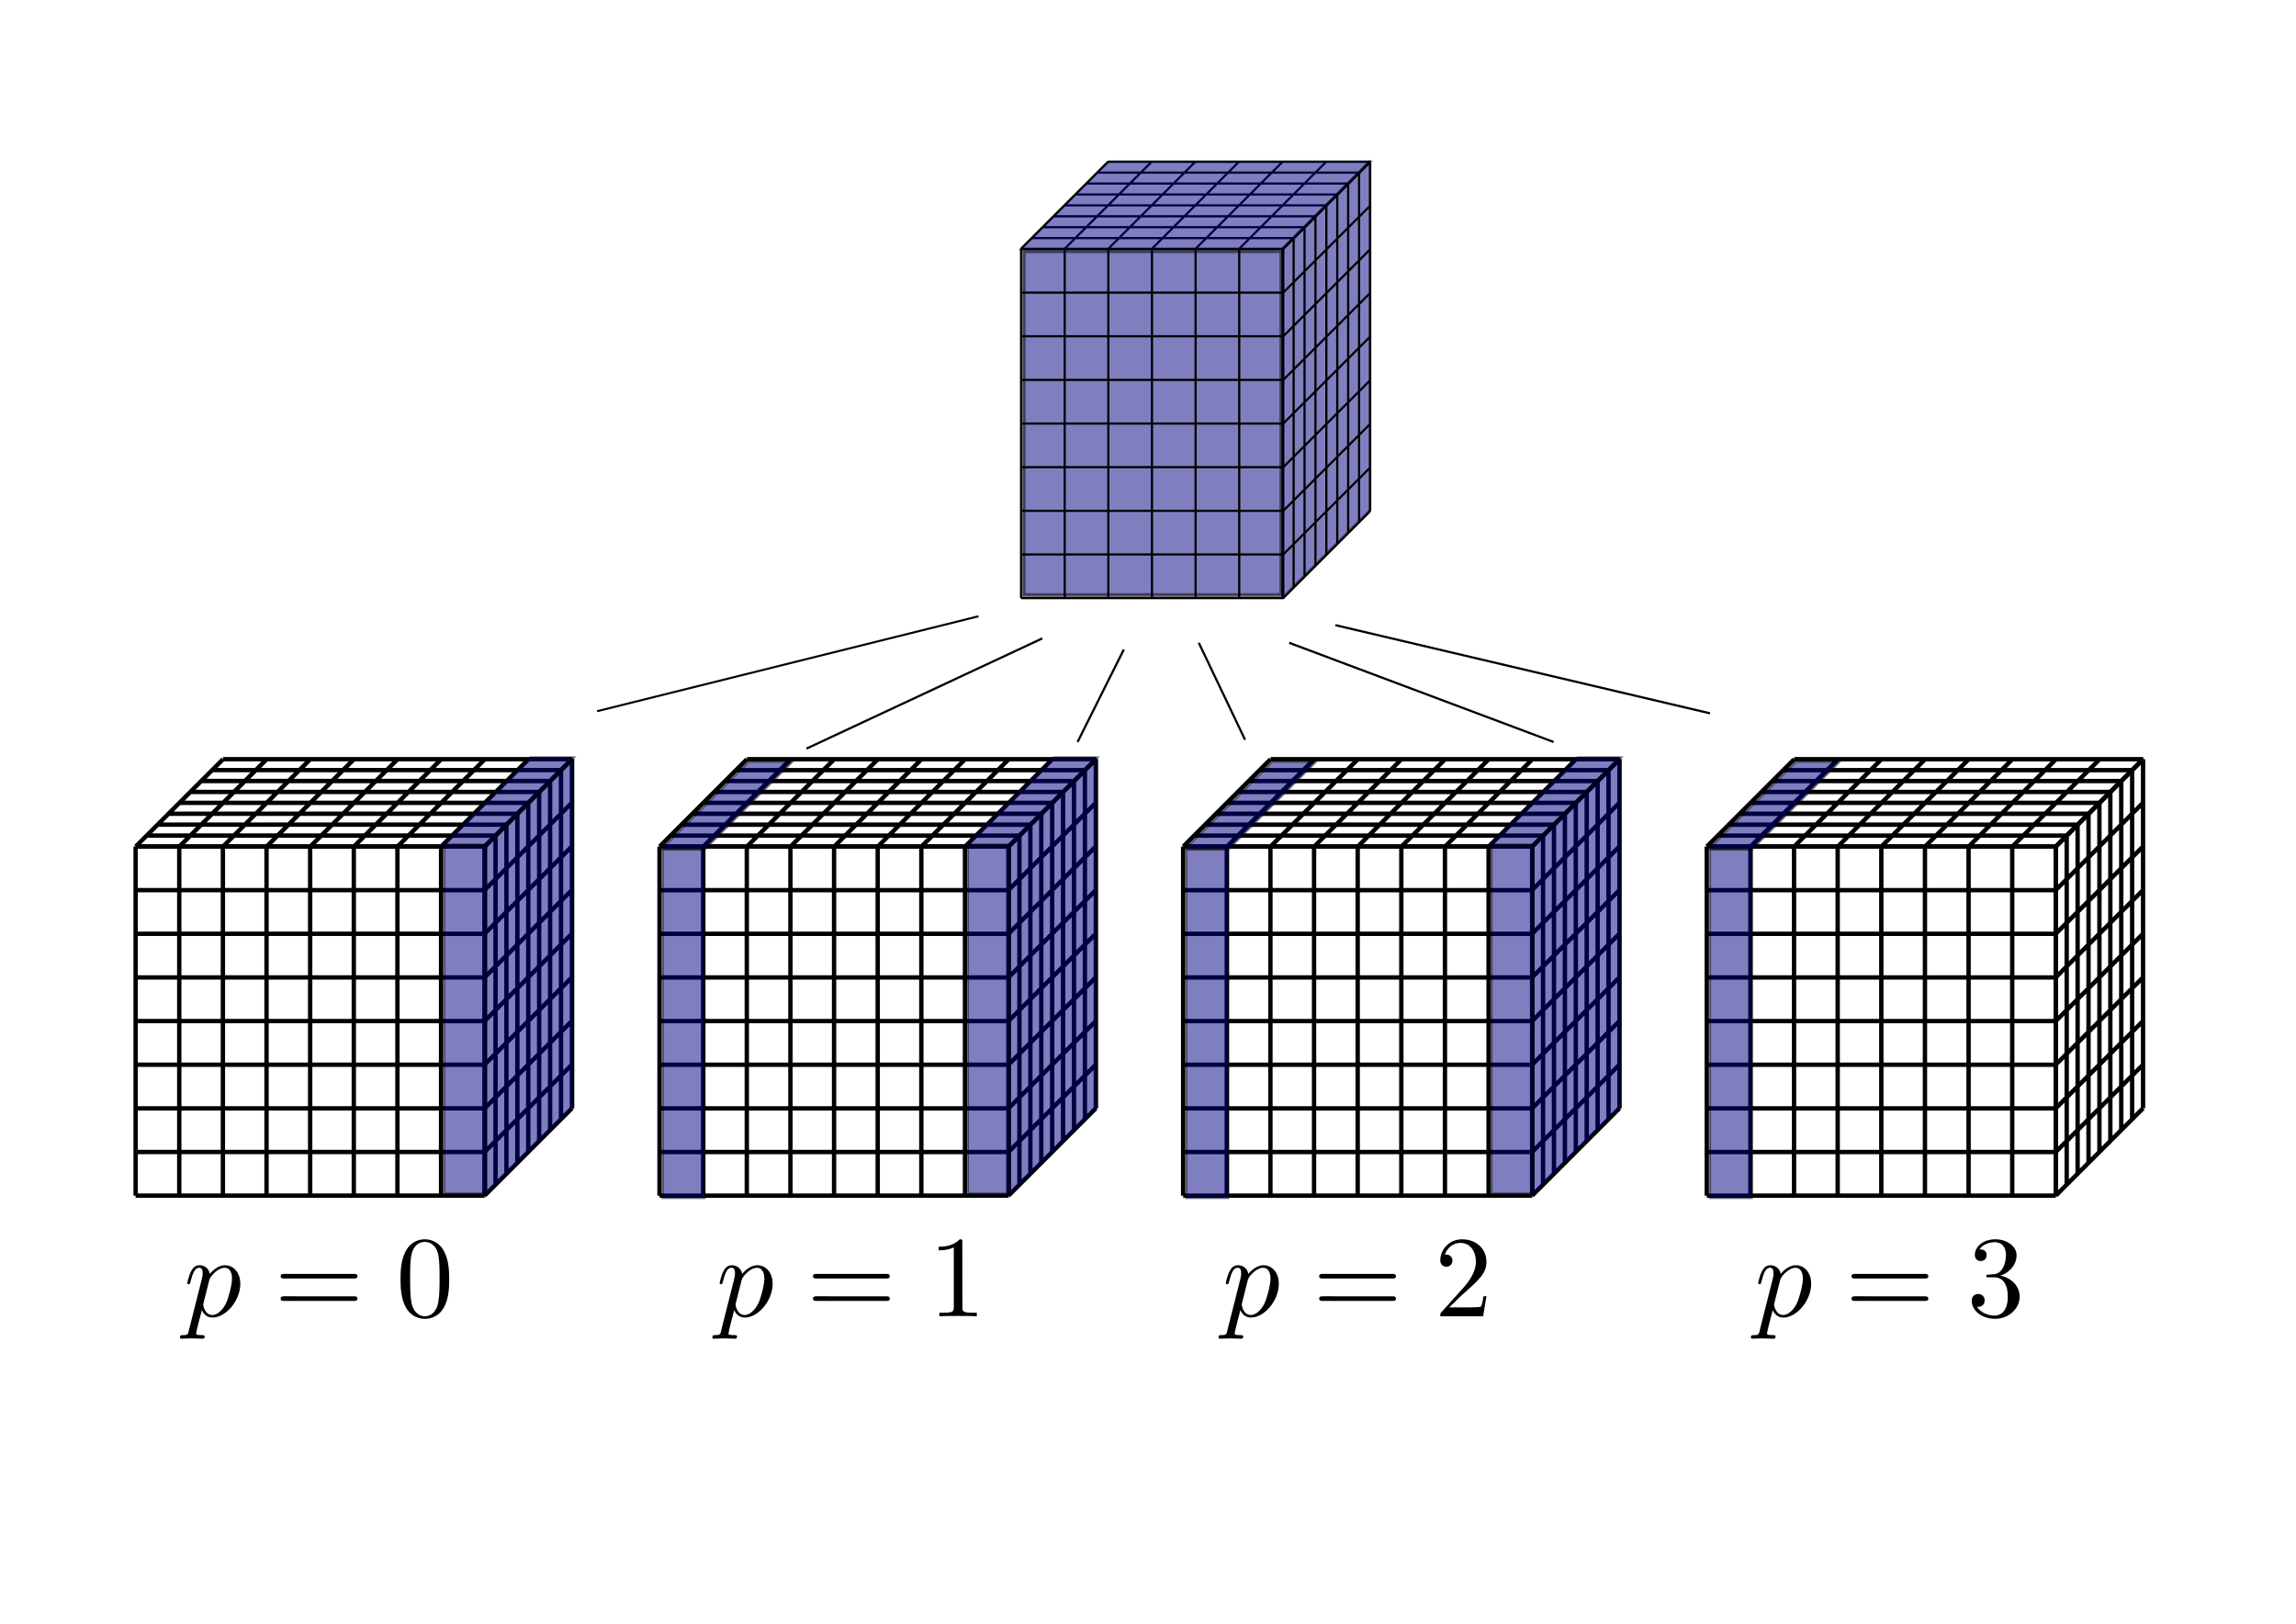 <?xml version="1.0" encoding="UTF-8" standalone="no"?>
<!-- Created with Inkscape (http://www.inkscape.org/) -->

<svg
   xmlns:dc="http://purl.org/dc/elements/1.1/"
   xmlns:cc="http://creativecommons.org/ns#"
   xmlns:rdf="http://www.w3.org/1999/02/22-rdf-syntax-ns#"
   xmlns:svg="http://www.w3.org/2000/svg"
   xmlns="http://www.w3.org/2000/svg"
   xmlns:sodipodi="http://sodipodi.sourceforge.net/DTD/sodipodi-0.dtd"
   xmlns:inkscape="http://www.inkscape.org/namespaces/inkscape"
   width="1052.362"
   height="744.094"
   id="svg6326"
   version="1.1"
   inkscape:version="0.48.4 r9939"
   sodipodi:docname="constructing-reduced-system.eps">
  <sodipodi:namedview
     id="base"
     pagecolor="#ffffff"
     bordercolor="#666666"
     borderopacity="1.0"
     inkscape:pageopacity="0.0"
     inkscape:pageshadow="2"
     inkscape:zoom="0.49497475"
     inkscape:cx="456.84427"
     inkscape:cy="367.15196"
     inkscape:document-units="px"
     inkscape:current-layer="layer1"
     showgrid="false"
     inkscape:window-width="1366"
     inkscape:window-height="713"
     inkscape:window-x="0"
     inkscape:window-y="30"
     inkscape:window-maximized="1">
    <inkscape:grid
       type="xygrid"
       id="grid7689"
       empspacing="5"
       visible="true"
       enabled="true"
       snapvisiblegridlinesonly="true" />
  </sodipodi:namedview>
  <defs
     id="defs6328">
    <inkscape:path-effect
       effect="construct_grid"
       id="path-effect8720"
       is_visible="true"
       nr_x="6"
       nr_y="8" />
    <inkscape:path-effect
       effect="construct_grid"
       id="path-effect8716"
       is_visible="true"
       nr_x="8"
       nr_y="8" />
    <inkscape:path-effect
       effect="construct_grid"
       id="path-effect8712"
       is_visible="true"
       nr_x="6"
       nr_y="8" />
    <inkscape:path-effect
       nr_y="8"
       nr_x="8"
       is_visible="true"
       id="path-effect7775"
       effect="construct_grid" />
    <inkscape:path-effect
       nr_y="8"
       nr_x="8"
       is_visible="true"
       id="path-effect7773"
       effect="construct_grid" />
    <inkscape:path-effect
       nr_y="8"
       nr_x="8"
       is_visible="true"
       id="path-effect7771"
       effect="construct_grid" />
    <inkscape:path-effect
       effect="construct_grid"
       id="path-effect7682"
       is_visible="true"
       nr_x="8"
       nr_y="8" />
    <inkscape:path-effect
       effect="construct_grid"
       id="path-effect7677"
       is_visible="true"
       nr_x="8"
       nr_y="8" />
    <inkscape:path-effect
       effect="construct_grid"
       id="path-effect7674"
       is_visible="true"
       nr_x="8"
       nr_y="8" />
    <inkscape:path-effect
       nr_y="8"
       nr_x="8"
       is_visible="true"
       id="path-effect7537"
       effect="construct_grid" />
    <inkscape:path-effect
       nr_y="8"
       nr_x="8"
       is_visible="true"
       id="path-effect7534"
       effect="construct_grid" />
    <inkscape:path-effect
       nr_y="8"
       nr_x="8"
       is_visible="true"
       id="path-effect7531"
       effect="construct_grid" />
    <inkscape:path-effect
       nr_y="8"
       nr_x="8"
       is_visible="true"
       id="path-effect7528"
       effect="construct_grid" />
    <inkscape:path-effect
       nr_y="8"
       nr_x="8"
       is_visible="true"
       id="path-effect7525"
       effect="construct_grid" />
    <inkscape:path-effect
       nr_y="8"
       nr_x="8"
       is_visible="true"
       id="path-effect7522"
       effect="construct_grid" />
    <inkscape:path-effect
       nr_y="8"
       nr_x="8"
       is_visible="true"
       id="path-effect7519"
       effect="construct_grid" />
    <inkscape:path-effect
       nr_y="8"
       nr_x="8"
       is_visible="true"
       id="path-effect7516"
       effect="construct_grid" />
    <inkscape:path-effect
       nr_y="8"
       nr_x="8"
       is_visible="true"
       id="path-effect7513"
       effect="construct_grid" />
    <inkscape:path-effect
       nr_y="8"
       nr_x="8"
       is_visible="true"
       id="path-effect7510"
       effect="construct_grid" />
    <inkscape:path-effect
       nr_y="8"
       nr_x="8"
       is_visible="true"
       id="path-effect7507"
       effect="construct_grid" />
    <inkscape:path-effect
       nr_y="8"
       nr_x="8"
       is_visible="true"
       id="path-effect7504"
       effect="construct_grid" />
    <inkscape:path-effect
       nr_y="8"
       nr_x="8"
       is_visible="true"
       id="path-effect7501"
       effect="construct_grid" />
    <inkscape:path-effect
       nr_y="8"
       nr_x="8"
       is_visible="true"
       id="path-effect7498"
       effect="construct_grid" />
    <inkscape:path-effect
       nr_y="8"
       nr_x="8"
       is_visible="true"
       id="path-effect7495"
       effect="construct_grid" />
    <inkscape:path-effect
       nr_y="8"
       nr_x="8"
       is_visible="true"
       id="path-effect7492"
       effect="construct_grid" />
    <inkscape:path-effect
       nr_y="8"
       nr_x="8"
       is_visible="true"
       id="path-effect7489"
       effect="construct_grid" />
    <inkscape:path-effect
       nr_y="8"
       nr_x="8"
       is_visible="true"
       id="path-effect7486"
       effect="construct_grid" />
    <inkscape:path-effect
       nr_y="8"
       nr_x="8"
       is_visible="true"
       id="path-effect7483"
       effect="construct_grid" />
    <inkscape:path-effect
       nr_y="8"
       nr_x="8"
       is_visible="true"
       id="path-effect7480"
       effect="construct_grid" />
    <inkscape:path-effect
       nr_y="8"
       nr_x="8"
       is_visible="true"
       id="path-effect7477"
       effect="construct_grid" />
    <inkscape:path-effect
       nr_y="8"
       nr_x="8"
       is_visible="true"
       id="path-effect7228"
       effect="construct_grid" />
    <inkscape:path-effect
       nr_y="8"
       nr_x="8"
       is_visible="true"
       id="path-effect7225"
       effect="construct_grid" />
    <inkscape:path-effect
       nr_y="8"
       nr_x="8"
       is_visible="true"
       id="path-effect7222"
       effect="construct_grid" />
    <inkscape:path-effect
       effect="construct_grid"
       id="path-effect3046"
       is_visible="true"
       nr_x="8"
       nr_y="8" />
    <inkscape:path-effect
       effect="construct_grid"
       id="path-effect3042"
       is_visible="true"
       nr_x="8"
       nr_y="8" />
    <inkscape:path-effect
       effect="construct_grid"
       id="path-effect3038"
       is_visible="true"
       nr_x="8"
       nr_y="8" />
    <inkscape:path-effect
       effect="construct_grid"
       id="path-effect3046-2"
       is_visible="true"
       nr_x="8"
       nr_y="8" />
    <inkscape:path-effect
       effect="construct_grid"
       id="path-effect3042-3"
       is_visible="true"
       nr_x="8"
       nr_y="8" />
    <inkscape:path-effect
       effect="construct_grid"
       id="path-effect3038-0"
       is_visible="true"
       nr_x="8"
       nr_y="8" />
  </defs>
  <g
     inkscape:label="Layer 1"
     inkscape:groupmode="layer"
     id="layer1"
     transform="translate(0,-308.268)">
    <path
       style="fill:none;stroke:#000000;stroke-width:2;stroke-linecap:butt;stroke-linejoin:miter;stroke-miterlimit:4;stroke-opacity:1;stroke-dasharray:none"
       d="m 62.162,856.194 0,-160 m 20,160 0,-160 m 20,160 0,-160 m 20,160 0,-160 m 20,160 0,-160 m 20,160 0,-160 m 20,160 0,-160 m 20,160 0,-160 m 20,160 0,-160 m -160,160 160,0 m -160,-20 160,0 m -160,-20 160,0 m -160,-20 160,0 m -160,-20 160,0 m -160,-20 160,0 m -160,-20 160,0 m -160,-20 160,0 m -160,-20 160,0"
       id="path3036"
       inkscape:connector-curvature="0"
       inkscape:path-effect="#path-effect3038-0"
       inkscape:original-d="m 62.16158,836.19426 0,20 20,0 0,-20 -20,0" />
    <path
       style="fill:none;stroke:#000000;stroke-width:2;stroke-linecap:butt;stroke-linejoin:miter;stroke-miterlimit:4;stroke-opacity:1;stroke-dasharray:none"
       d="m 262.132,656.154 -40,40 m 40,-20 -40,40 m 40,-20 -40,40 m 40,-20 -40,40 m 40,-20 -40,40 m 40,-20 -40,40 m 40,-20 -40,40 m 40,-20 -40,40 m 40,-20 -40,40 m 40,-200 0,160 m -5,-155 0,160 m -5,-155 0,160 m -5,-155 0,160 m -5,-155 0,160 m -5,-155 0,160 m -5,-155 0,160 m -5,-155 0,160 m -5,-155 0,160"
       id="path3040"
       inkscape:connector-curvature="0"
       inkscape:path-effect="#path-effect3042-3"
       inkscape:original-d="m 257.13227,661.1542 5,-5 0,20 -5,5" />
    <path
       style="fill:none;stroke:#000000;stroke-width:2;stroke-linecap:butt;stroke-linejoin:miter;stroke-miterlimit:4;stroke-opacity:1;stroke-dasharray:none"
       d="m 102.245,656.183 160,0 m -165,5 160,0 m -165,5 160,0 m -165,5 160,0 m -165,5 160,0 m -165,5 160,0 m -165,5 160,0 m -165,5 160,0 m -165,5 160,0 m -120,-40 -40,40 m 60,-40 -40,40 m 60,-40 -40,40 m 60,-40 -40,40 m 60,-40 -40,40 m 60,-40 -40,40 m 60,-40 -40,40 m 60,-40 -40,40 m 60,-40 -40,40"
       id="path3044"
       inkscape:connector-curvature="0"
       inkscape:path-effect="#path-effect3046-2"
       inkscape:original-d="m 122.24473,656.18292 -20,0 -5,5 20,0 z" />
    <path
       style="opacity:0.5;fill:#000080;stroke:#000000;stroke-width:0.978px;stroke-linecap:butt;stroke-linejoin:miter;stroke-opacity:1"
       d="m 203.634,695.584 19.174,0 0,159.68 -19.174,0 0,-159.68"
       id="path7726"
       inkscape:connector-curvature="0" />
    <path
       style="opacity:0.5;fill:#000080;stroke:#000000;stroke-width:1px;stroke-linecap:butt;stroke-linejoin:miter;stroke-opacity:1"
       d="m 262.797,655.828 -40,40 0,160 40,-40 0,-160"
       id="path7730"
       inkscape:connector-curvature="0" />
    <path
       style="opacity:0.5;fill:#000080;stroke:#000000;stroke-width:1px;stroke-linecap:butt;stroke-linejoin:miter;stroke-opacity:1"
       d="m 263,655.362 -20,0 -40,40 20,0 z"
       id="path7750"
       inkscape:connector-curvature="0" />
    <g
       id="g7829"
       transform="translate(6,260)">
      <path
         style="fill:none;stroke:#000000;stroke-width:2;stroke-linecap:butt;stroke-linejoin:miter;stroke-miterlimit:4;stroke-opacity:1;stroke-dasharray:none"
         d="m 296.293,596.202 -2.4e-4,-160 m 20,160 -2.4e-4,-160 m 20,160 -2.4e-4,-160 m 20,160 -2.4e-4,-160 m 20,160 -2.4e-4,-160 m 20,160 -2.4e-4,-160 m 20,160 -2.4e-4,-160 m 20,160 -2.4e-4,-160 m 20,160 -2.4e-4,-160 m -160,160 160,1.6e-4 m -160,-20 160,1.6e-4 m -160,-20 160,1.6e-4 m -160,-20 160,1.6e-4 M 296.293,516.202 l 160,1.6e-4 m -160,-20 160,1.6e-4 m -160,-20 160,1.6e-4 m -160,-20 160,1.6e-4 m -160,-20 160,1.6e-4"
         id="path7757"
         inkscape:connector-curvature="0"
         inkscape:path-effect="#path-effect7771"
         inkscape:original-d="m 296.29259,576.2019 3e-5,20 20,2e-5 0,-20.00003 -20.00003,10e-6" />
      <path
         style="fill:none;stroke:#000000;stroke-width:2;stroke-linecap:butt;stroke-linejoin:miter;stroke-miterlimit:4;stroke-opacity:1;stroke-dasharray:none"
         d="m 496.263,396.162 -40,40 m 40,-20 -40,40 m 40,-20 -40,40 m 40,-20 -40,40 m 40,-20 -40,40 m 40,-20 -40,40 m 40,-20 -40,40 m 40,-20 -40,40 m 40,-20 -40,40 m 40,-200 -8e-5,160 m -5,-155 -8e-5,160 m -5,-155 -8e-5,160 m -5,-155 -8e-5,160 m -5,-155 -8e-5,160 m -5,-155 -8e-5,160 m -5,-155 -8e-5,160 m -5,-155 -8e-5,160 m -5,-155 -8e-5,160"
         id="path7759"
         inkscape:connector-curvature="0"
         inkscape:path-effect="#path-effect7773"
         inkscape:original-d="m 491.26329,401.16186 4.99999,-5.00001 -1e-5,20 -4.99996,5" />
      <path
         style="fill:none;stroke:#000000;stroke-width:2;stroke-linecap:butt;stroke-linejoin:miter;stroke-miterlimit:4;stroke-opacity:1;stroke-dasharray:none"
         d="m 336.376,396.191 160,2.4e-4 m -165,5 160,2.4e-4 m -165,5 160,2.4e-4 m -165,5 160,2.4e-4 m -165,5 160,2.4e-4 m -165,5 160,2.4e-4 m -165,5 160,2.4e-4 m -165,5 160,2.4e-4 m -165,5 160,2.4e-4 m -120,-40 -40,40 m 60,-40 -40,40 m 60,-40 -40,40 m 60,-40 -40,40 m 60,-40 -40,40 m 60,-40 -40,40 m 60,-40 -40,40 m 60,-40 -40,40 m 60,-40 -40,40"
         id="path7761"
         inkscape:connector-curvature="0"
         inkscape:path-effect="#path-effect7775"
         inkscape:original-d="m 356.37575,396.19059 -19.99999,-3e-5 -5,5.00002 20,-4e-5 z" />
    </g>
    <g
       id="g7780"
       transform="translate(-314,260)">
      <path
         style="opacity:0.5;fill:#000080;stroke:#000000;stroke-width:0.978px;stroke-linecap:butt;stroke-linejoin:miter;stroke-opacity:1"
         d="m 617.765,437.592 19.174,0 0,159.68 -19.174,0 0,-159.68"
         id="path7765"
         inkscape:connector-curvature="0" />
      <path
         style="opacity:0.5;fill:#000080;stroke:#000000;stroke-width:1px;stroke-linecap:butt;stroke-linejoin:miter;stroke-opacity:1"
         d="m 677.131,397.37 -20,0 -40,40 20,0 z"
         id="path7769"
         inkscape:connector-curvature="0" />
    </g>
    <g
       id="g7834"
       transform="translate(486,260)">
      <path
         inkscape:original-d="m 296.29259,576.2019 3e-5,20 20,2e-5 0,-20.00003 -20.00003,10e-6"
         inkscape:path-effect="#path-effect7771"
         inkscape:connector-curvature="0"
         id="path7836"
         d="m 296.293,596.202 -2.4e-4,-160 m 20,160 -2.4e-4,-160 m 20,160 -2.4e-4,-160 m 20,160 -2.4e-4,-160 m 20,160 -2.4e-4,-160 m 20,160 -2.4e-4,-160 m 20,160 -2.4e-4,-160 m 20,160 -2.4e-4,-160 m 20,160 -2.4e-4,-160 m -160,160 160,1.6e-4 m -160,-20 160,1.6e-4 m -160,-20 160,1.6e-4 m -160,-20 160,1.6e-4 M 296.293,516.202 l 160,1.6e-4 m -160,-20 160,1.6e-4 m -160,-20 160,1.6e-4 m -160,-20 160,1.6e-4 m -160,-20 160,1.6e-4"
         style="fill:none;stroke:#000000;stroke-width:2;stroke-linecap:butt;stroke-linejoin:miter;stroke-miterlimit:4;stroke-opacity:1;stroke-dasharray:none" />
      <path
         inkscape:original-d="m 491.26329,401.16186 4.99999,-5.00001 -1e-5,20 -4.99996,5"
         inkscape:path-effect="#path-effect7773"
         inkscape:connector-curvature="0"
         id="path7838"
         d="m 496.263,396.162 -40,40 m 40,-20 -40,40 m 40,-20 -40,40 m 40,-20 -40,40 m 40,-20 -40,40 m 40,-20 -40,40 m 40,-20 -40,40 m 40,-20 -40,40 m 40,-20 -40,40 m 40,-200 -8e-5,160 m -5,-155 -8e-5,160 m -5,-155 -8e-5,160 m -5,-155 -8e-5,160 m -5,-155 -8e-5,160 m -5,-155 -8e-5,160 m -5,-155 -8e-5,160 m -5,-155 -8e-5,160 m -5,-155 -8e-5,160"
         style="fill:none;stroke:#000000;stroke-width:2;stroke-linecap:butt;stroke-linejoin:miter;stroke-miterlimit:4;stroke-opacity:1;stroke-dasharray:none" />
      <path
         inkscape:original-d="m 356.37575,396.19059 -19.99999,-3e-5 -5,5.00002 20,-4e-5 z"
         inkscape:path-effect="#path-effect7775"
         inkscape:connector-curvature="0"
         id="path7840"
         d="m 336.376,396.191 160,2.4e-4 m -165,5 160,2.4e-4 m -165,5 160,2.4e-4 m -165,5 160,2.4e-4 m -165,5 160,2.4e-4 m -165,5 160,2.4e-4 m -165,5 160,2.4e-4 m -165,5 160,2.4e-4 m -165,5 160,2.4e-4 m -120,-40 -40,40 m 60,-40 -40,40 m 60,-40 -40,40 m 60,-40 -40,40 m 60,-40 -40,40 m 60,-40 -40,40 m 60,-40 -40,40 m 60,-40 -40,40 m 60,-40 -40,40"
         style="fill:none;stroke:#000000;stroke-width:2;stroke-linecap:butt;stroke-linejoin:miter;stroke-miterlimit:4;stroke-opacity:1;stroke-dasharray:none" />
    </g>
    <g
       transform="translate(166,260)"
       id="g7842">
      <path
         inkscape:connector-curvature="0"
         id="path7844"
         d="m 617.765,437.592 19.174,0 0,159.68 -19.174,0 0,-159.68"
         style="opacity:0.5;fill:#000080;stroke:#000000;stroke-width:0.978px;stroke-linecap:butt;stroke-linejoin:miter;stroke-opacity:1" />
      <path
         inkscape:connector-curvature="0"
         id="path7846"
         d="m 677.131,397.37 -20,0 -40,40 20,0 z"
         style="opacity:0.5;fill:#000080;stroke:#000000;stroke-width:1px;stroke-linecap:butt;stroke-linejoin:miter;stroke-opacity:1" />
    </g>
    <g
       transform="translate(246,260)"
       id="g7848">
      <path
         inkscape:original-d="m 296.29259,576.2019 3e-5,20 20,2e-5 0,-20.00003 -20.00003,10e-6"
         inkscape:path-effect="#path-effect7771"
         inkscape:connector-curvature="0"
         id="path7850"
         d="m 296.293,596.202 -2.4e-4,-160 m 20,160 -2.4e-4,-160 m 20,160 -2.4e-4,-160 m 20,160 -2.4e-4,-160 m 20,160 -2.4e-4,-160 m 20,160 -2.4e-4,-160 m 20,160 -2.4e-4,-160 m 20,160 -2.4e-4,-160 m 20,160 -2.4e-4,-160 m -160,160 160,1.6e-4 m -160,-20 160,1.6e-4 m -160,-20 160,1.6e-4 m -160,-20 160,1.6e-4 M 296.293,516.202 l 160,1.6e-4 m -160,-20 160,1.6e-4 m -160,-20 160,1.6e-4 m -160,-20 160,1.6e-4 m -160,-20 160,1.6e-4"
         style="fill:none;stroke:#000000;stroke-width:2;stroke-linecap:butt;stroke-linejoin:miter;stroke-miterlimit:4;stroke-opacity:1;stroke-dasharray:none" />
      <path
         inkscape:original-d="m 491.26329,401.16186 4.99999,-5.00001 -1e-5,20 -4.99996,5"
         inkscape:path-effect="#path-effect7773"
         inkscape:connector-curvature="0"
         id="path7852"
         d="m 496.263,396.162 -40,40 m 40,-20 -40,40 m 40,-20 -40,40 m 40,-20 -40,40 m 40,-20 -40,40 m 40,-20 -40,40 m 40,-20 -40,40 m 40,-20 -40,40 m 40,-20 -40,40 m 40,-200 -8e-5,160 m -5,-155 -8e-5,160 m -5,-155 -8e-5,160 m -5,-155 -8e-5,160 m -5,-155 -8e-5,160 m -5,-155 -8e-5,160 m -5,-155 -8e-5,160 m -5,-155 -8e-5,160 m -5,-155 -8e-5,160"
         style="fill:none;stroke:#000000;stroke-width:2;stroke-linecap:butt;stroke-linejoin:miter;stroke-miterlimit:4;stroke-opacity:1;stroke-dasharray:none" />
      <path
         inkscape:original-d="m 356.37575,396.19059 -19.99999,-3e-5 -5,5.00002 20,-4e-5 z"
         inkscape:path-effect="#path-effect7775"
         inkscape:connector-curvature="0"
         id="path7854"
         d="m 336.376,396.191 160,2.4e-4 m -165,5 160,2.4e-4 m -165,5 160,2.4e-4 m -165,5 160,2.4e-4 m -165,5 160,2.4e-4 m -165,5 160,2.4e-4 m -165,5 160,2.4e-4 m -165,5 160,2.4e-4 m -165,5 160,2.4e-4 m -120,-40 -40,40 m 60,-40 -40,40 m 60,-40 -40,40 m 60,-40 -40,40 m 60,-40 -40,40 m 60,-40 -40,40 m 60,-40 -40,40 m 60,-40 -40,40 m 60,-40 -40,40"
         style="fill:none;stroke:#000000;stroke-width:2;stroke-linecap:butt;stroke-linejoin:miter;stroke-miterlimit:4;stroke-opacity:1;stroke-dasharray:none" />
    </g>
    <g
       transform="translate(-74,260)"
       id="g7856">
      <path
         inkscape:connector-curvature="0"
         id="path7858"
         d="m 617.765,437.592 19.174,0 0,159.68 -19.174,0 0,-159.68"
         style="opacity:0.5;fill:#000080;stroke:#000000;stroke-width:0.978px;stroke-linecap:butt;stroke-linejoin:miter;stroke-opacity:1" />
      <path
         inkscape:connector-curvature="0"
         id="path7860"
         d="m 677.131,397.37 -20,0 -40,40 20,0 z"
         style="opacity:0.5;fill:#000080;stroke:#000000;stroke-width:1px;stroke-linecap:butt;stroke-linejoin:miter;stroke-opacity:1" />
    </g>
    <g
       transform="translate(486,260)"
       id="g7862">
      <g
         transform="translate(-228,-2)"
         id="g7864">
        <path
           style="opacity:0.5;fill:#000080;stroke:#000000;stroke-width:0.978px;stroke-linecap:butt;stroke-linejoin:miter;stroke-opacity:1"
           d="m 425.634,437.584 19.174,0 0,159.68 -19.174,0 0,-159.68"
           id="path7866"
           inkscape:connector-curvature="0" />
        <path
           style="opacity:0.5;fill:#000080;stroke:#000000;stroke-width:1px;stroke-linecap:butt;stroke-linejoin:miter;stroke-opacity:1"
           d="m 484.797,397.828 -40,40 0,160 40,-40 0,-160"
           id="path7868"
           inkscape:connector-curvature="0" />
        <path
           style="opacity:0.5;fill:#000080;stroke:#000000;stroke-width:1px;stroke-linecap:butt;stroke-linejoin:miter;stroke-opacity:1"
           d="m 485,397.362 -20,0 -40,40 20,0 z"
           id="path7870"
           inkscape:connector-curvature="0" />
      </g>
    </g>
    <g
       id="g7953"
       transform="translate(-214,554)">
      <g
         id="content"
         transform="matrix(1.063,0,0,-1.063,-186.024,789.272)"
         xml:space="preserve"
         stroke-miterlimit="10.433"
         font-style="normal"
         font-variant="normal"
         font-weight="normal"
         font-stretch="normal"
         font-size-adjust="none"
         letter-spacing="normal"
         word-spacing="normal"
         style="font-style:normal;font-variant:normal;font-weight:normal;font-stretch:normal;letter-spacing:normal;word-spacing:normal;text-anchor:start;fill:none;stroke:#000000;stroke-linecap:butt;stroke-linejoin:miter;stroke-miterlimit:10.433;stroke-opacity:1;stroke-dasharray:none;stroke-dashoffset:0"><path
           d="m 457.75,400.12 -0.03,-0.15 -0.04,-0.15 -0.03,-0.14 -0.03,-0.13 -0.04,-0.13 -0.03,-0.11 -0.04,-0.12 -0.03,-0.1 -0.04,-0.1 -0.04,-0.09 -0.04,-0.09 -0.05,-0.08 -0.05,-0.07 -0.05,-0.07 -0.06,-0.07 -0.06,-0.06 -0.07,-0.05 -0.07,-0.05 -0.08,-0.04 -0.09,-0.04 -0.09,-0.04 -0.1,-0.03 -0.11,-0.03 -0.12,-0.02 -0.13,-0.02 -0.06,-0.01 -0.07,-0.01 -0.07,-0.01 -0.08,-0.01 -0.07,0 -0.08,-0.01 -0.08,0 -0.09,-0.01 -0.08,0 -0.09,0 -0.1,0 -0.09,0 -0.1,-0.01 -0.1,0 c -0.6,0 -1.14,0 -1.14,-0.93 0,-0.41 0.25,-0.61 0.64,-0.61 1.36,0 2.79,0.15 4.18,0.15 1.64,0 3.35,-0.15 4.94,-0.15 0.25,0 0.89,0 0.89,1 0,0.54 -0.5,0.54 -1.19,0.54 -2.5,0 -2.5,0.36 -2.5,0.8 0,0.61 2.1,8.72 2.46,9.97 0.64,-1.44 2.03,-3.19 4.58,-3.19 l -0.05,1.1 c -3.3,0 -3.94,4.14 -3.94,4.43 0,0.1 0,0.21 0.14,0.8 l 2.46,9.77 c 0.34,1.34 1.68,2.73 2.57,3.48 1.75,1.55 3.21,1.89 4.05,1.89 1.98,0 3.19,-1.73 3.19,-4.69 0,-2.93 -1.64,-8.65 -2.55,-10.56 -1.69,-3.48 -4.08,-5.12 -5.92,-5.12 l 0.05,-1.1 c 5.78,0 12,7.27 12,14.6 0,4.68 -2.83,7.96 -6.63,7.96 -2.48,0 -4.87,-1.78 -6.51,-3.73 -0.5,2.69 -2.65,3.73 -4.49,3.73 -2.3,0 -3.25,-1.93 -3.69,-2.82 -0.9,-1.71 -1.54,-4.69 -1.54,-4.85 0,-0.5 0.5,-0.5 0.59,-0.5 0.5,0 0.55,0.07 0.84,1.16 0.86,3.53 1.85,5.92 3.64,5.92 0.85,0 1.55,-0.39 1.55,-2.28 0,-1.16 -0.15,-1.7 -0.34,-2.55 z"
           id="path7956"
           inkscape:connector-curvature="0"
           style="fill:#000000;stroke-width:0" /><path
           d="m 528.75,422.5 0.14,0 0.15,0 0.14,0 0.07,0.01 0.08,0 0.07,0.01 0.07,0.01 0.07,0.01 0.07,0.01 0.07,0.01 0.06,0.02 0.07,0.02 0.06,0.02 0.06,0.02 0.06,0.03 0.06,0.03 0.05,0.04 0.05,0.03 0.05,0.05 0.04,0.04 0.04,0.05 0.02,0.03 0.02,0.03 0.01,0.02 0.02,0.03 0.01,0.03 0.02,0.04 0.01,0.03 0.01,0.04 0.01,0.03 0.01,0.04 0,0.04 0.01,0.04 0,0.04 0.01,0.04 0,0.04 0,0.05 c 0,1 -0.95,1 -1.64,1 h -29.84 c -0.71,0 -1.64,0 -1.64,-1 0,-0.98 0.93,-0.98 1.68,-0.98 z"
           id="path7958"
           inkscape:connector-curvature="0"
           style="fill:#000000;stroke-width:0" /><path
           d="m 528.8,412.82 0.07,0 0.06,0 0.14,0.01 0.14,0 0.07,0 0.07,0.01 0.07,0.01 0.07,0 0.06,0.01 0.07,0.02 0.07,0.01 0.06,0.02 0.07,0.02 0.06,0.02 0.06,0.02 0.06,0.03 0.05,0.03 0.05,0.04 0.05,0.04 0.05,0.04 0.04,0.05 0.02,0.02 0.02,0.03 0.02,0.02 0.02,0.03 0.01,0.03 0.02,0.03 0.01,0.03 0.02,0.03 0.01,0.04 0.01,0.03 0.01,0.04 0.01,0.04 0,0.04 0.01,0.04 0,0.04 0.01,0.04 0,0.05 0,0.04 c 0,1 -0.95,1 -1.69,1 H 499 c -0.75,0 -1.68,0 -1.68,-1 0,-1 0.93,-1 1.64,-1 z"
           id="path7960"
           inkscape:connector-curvature="0"
           style="fill:#000000;stroke-width:0" /><path
           d="m 570,422.14 -0.01,0.74 -0.01,0.75 -0.02,0.75 -0.03,0.74 -0.05,0.75 -0.06,0.74 -0.07,0.74 -0.1,0.73 -0.11,0.73 -0.14,0.73 -0.16,0.72 -0.19,0.72 -0.22,0.72 -0.25,0.7 -0.27,0.7 -0.15,0.35 -0.16,0.34 c -2.28,4.8 -6.38,5.6 -8.47,5.6 -2.99,0 -6.63,-1.3 -8.68,-5.94 -1.59,-3.44 -1.84,-7.33 -1.84,-11.31 0,-3.74 0.21,-8.22 2.25,-12 2.14,-4.03 5.78,-5.03 8.22,-5.03 v 1.09 c -1.94,0 -4.89,1.25 -5.78,6.03 -0.55,2.98 -0.55,7.56 -0.55,10.52 0,3.18 0,6.46 0.41,9.15 0.94,5.94 4.67,6.38 5.92,6.38 1.64,0 4.94,-0.89 5.87,-5.83 0.5,-2.78 0.5,-6.58 0.5,-9.7 0,-3.75 0,-7.13 -0.54,-10.32 -0.75,-4.73 -3.59,-6.23 -5.83,-6.23 h 0 v -1.09 c 2.69,0 6.47,1.04 8.67,5.78 1.6,3.43 1.85,7.31 1.85,11.25 z"
           id="path7962"
           inkscape:connector-curvature="0"
           style="fill:#000000;stroke-width:0" /></g>    </g>
    <g
       id="g8136"
       transform="translate(30,554)">
      <g
         word-spacing="normal"
         letter-spacing="normal"
         font-size-adjust="none"
         font-stretch="normal"
         font-weight="normal"
         font-variant="normal"
         font-style="normal"
         stroke-miterlimit="10.433"
         xml:space="preserve"
         transform="matrix(1.063,0,0,-1.063,-186.024,789.272)"
         id="g8138"
         style="font-style:normal;font-variant:normal;font-weight:normal;font-stretch:normal;letter-spacing:normal;word-spacing:normal;text-anchor:start;fill:none;stroke:#000000;stroke-linecap:butt;stroke-linejoin:miter;stroke-miterlimit:10.433;stroke-opacity:1;stroke-dasharray:none;stroke-dashoffset:0"><path
           id="path8140"
           d="m 457.75,400.12 -0.03,-0.15 -0.04,-0.15 -0.03,-0.14 -0.03,-0.13 -0.04,-0.13 -0.03,-0.11 -0.04,-0.12 -0.03,-0.1 -0.04,-0.1 -0.04,-0.09 -0.04,-0.09 -0.05,-0.08 -0.05,-0.07 -0.05,-0.07 -0.06,-0.07 -0.06,-0.06 -0.07,-0.05 -0.07,-0.05 -0.08,-0.04 -0.09,-0.04 -0.09,-0.04 -0.1,-0.03 -0.11,-0.03 -0.12,-0.02 -0.13,-0.02 -0.06,-0.01 -0.07,-0.01 -0.07,-0.01 -0.08,-0.01 -0.07,0 -0.08,-0.01 -0.08,0 -0.09,-0.01 -0.08,0 -0.09,0 -0.1,0 -0.09,0 -0.1,-0.01 -0.1,0 c -0.6,0 -1.14,0 -1.14,-0.93 0,-0.41 0.25,-0.61 0.64,-0.61 1.36,0 2.79,0.15 4.18,0.15 1.64,0 3.35,-0.15 4.94,-0.15 0.25,0 0.89,0 0.89,1 0,0.54 -0.5,0.54 -1.19,0.54 -2.5,0 -2.5,0.36 -2.5,0.8 0,0.61 2.1,8.72 2.46,9.97 0.64,-1.44 2.03,-3.19 4.58,-3.19 l -0.05,1.1 c -3.3,0 -3.94,4.14 -3.94,4.43 0,0.1 0,0.21 0.14,0.8 l 2.46,9.77 c 0.34,1.34 1.68,2.73 2.57,3.48 1.75,1.55 3.21,1.89 4.05,1.89 1.98,0 3.19,-1.73 3.19,-4.69 0,-2.93 -1.64,-8.65 -2.55,-10.56 -1.69,-3.48 -4.08,-5.12 -5.92,-5.12 l 0.05,-1.1 c 5.78,0 12,7.27 12,14.6 0,4.68 -2.83,7.96 -6.63,7.96 -2.48,0 -4.87,-1.78 -6.51,-3.73 -0.5,2.69 -2.65,3.73 -4.49,3.73 -2.3,0 -3.25,-1.93 -3.69,-2.82 -0.9,-1.71 -1.54,-4.69 -1.54,-4.85 0,-0.5 0.5,-0.5 0.59,-0.5 0.5,0 0.55,0.07 0.84,1.16 0.86,3.53 1.85,5.92 3.64,5.92 0.85,0 1.55,-0.39 1.55,-2.28 0,-1.16 -0.15,-1.7 -0.34,-2.55 z"
           inkscape:connector-curvature="0"
           style="fill:#000000;stroke-width:0" /><path
           id="path8142"
           d="m 528.75,422.5 0.14,0 0.15,0 0.14,0 0.07,0.01 0.08,0 0.07,0.01 0.07,0.01 0.07,0.01 0.07,0.01 0.07,0.01 0.06,0.02 0.07,0.02 0.06,0.02 0.06,0.02 0.06,0.03 0.06,0.03 0.05,0.04 0.05,0.03 0.05,0.05 0.04,0.04 0.04,0.05 0.02,0.03 0.02,0.03 0.01,0.02 0.02,0.03 0.01,0.03 0.02,0.04 0.01,0.03 0.01,0.04 0.01,0.03 0.01,0.04 0,0.04 0.01,0.04 0,0.04 0.01,0.04 0,0.04 0,0.05 c 0,1 -0.95,1 -1.64,1 h -29.84 c -0.71,0 -1.64,0 -1.64,-1 0,-0.98 0.93,-0.98 1.68,-0.98 z"
           inkscape:connector-curvature="0"
           style="fill:#000000;stroke-width:0" /><path
           id="path8144"
           d="m 528.8,412.82 0.07,0 0.06,0 0.14,0.01 0.14,0 0.07,0 0.07,0.01 0.07,0.01 0.07,0 0.06,0.01 0.07,0.02 0.07,0.01 0.06,0.02 0.07,0.02 0.06,0.02 0.06,0.02 0.06,0.03 0.05,0.03 0.05,0.04 0.05,0.04 0.05,0.04 0.04,0.05 0.02,0.02 0.02,0.03 0.02,0.02 0.02,0.03 0.01,0.03 0.02,0.03 0.01,0.03 0.02,0.03 0.01,0.04 0.01,0.03 0.01,0.04 0.01,0.04 0,0.04 0.01,0.04 0,0.04 0.01,0.04 0,0.05 0,0.04 c 0,1 -0.95,1 -1.69,1 H 499 c -0.75,0 -1.68,0 -1.68,-1 0,-1 0.93,-1 1.64,-1 z"
           inkscape:connector-curvature="0"
           style="fill:#000000;stroke-width:0" /><path
           id="path8146"
           d="m 561.72,438.09 0,0.05 -0.01,0.06 0,0.05 0,0.05 0,0.05 0,0.05 0,0.04 0,0.05 0,0.04 0,0.04 0,0.04 0,0.04 0,0.04 -0.01,0.03 0,0.04 0,0.03 -0.01,0.07 -0.01,0.06 -0.01,0.05 -0.02,0.05 -0.01,0.05 -0.02,0.04 -0.02,0.04 -0.03,0.03 -0.03,0.03 -0.03,0.03 -0.03,0.03 -0.04,0.02 -0.05,0.02 -0.02,0.01 -0.03,0.01 -0.02,0 -0.03,0.01 -0.03,0.01 -0.03,0 -0.03,0.01 -0.03,0 -0.03,0.01 -0.04,0 -0.03,0 -0.04,0.01 -0.04,0 -0.04,0 -0.04,0 -0.04,0 -0.05,0 -0.05,0.01 -0.04,0 -0.05,0 -0.05,0 -0.06,0 c -3.09,-3.19 -7.47,-3.19 -9.06,-3.19 v -1.55 c 1,0 3.94,0 6.52,1.3 v -25.81 c 0,-1.8 -0.14,-2.39 -4.63,-2.39 h -1.59 v -1.55 c 1.75,0.16 6.08,0.16 8.06,0.16 2,0 6.33,0 8.08,-0.16 v 1.55 h -1.6 c -4.48,0 -4.63,0.54 -4.63,2.39 z"
           inkscape:connector-curvature="0"
           style="fill:#000000;stroke-width:0" /></g>    </g>
    <g
       id="g8332"
       transform="translate(262,554)">
      <g
         id="g8334"
         transform="matrix(1.063,0,0,-1.063,-186.024,789.272)"
         xml:space="preserve"
         stroke-miterlimit="10.433"
         font-style="normal"
         font-variant="normal"
         font-weight="normal"
         font-stretch="normal"
         font-size-adjust="none"
         letter-spacing="normal"
         word-spacing="normal"
         style="font-style:normal;font-variant:normal;font-weight:normal;font-stretch:normal;letter-spacing:normal;word-spacing:normal;text-anchor:start;fill:none;stroke:#000000;stroke-linecap:butt;stroke-linejoin:miter;stroke-miterlimit:10.433;stroke-opacity:1;stroke-dasharray:none;stroke-dashoffset:0"><path
           d="m 457.75,400.12 -0.03,-0.15 -0.04,-0.15 -0.03,-0.14 -0.03,-0.13 -0.04,-0.13 -0.03,-0.11 -0.04,-0.12 -0.03,-0.1 -0.04,-0.1 -0.04,-0.09 -0.04,-0.09 -0.05,-0.08 -0.05,-0.07 -0.05,-0.07 -0.06,-0.07 -0.06,-0.06 -0.07,-0.05 -0.07,-0.05 -0.08,-0.04 -0.09,-0.04 -0.09,-0.04 -0.1,-0.03 -0.11,-0.03 -0.12,-0.02 -0.13,-0.02 -0.06,-0.01 -0.07,-0.01 -0.07,-0.01 -0.08,-0.01 -0.07,0 -0.08,-0.01 -0.08,0 -0.09,-0.01 -0.08,0 -0.09,0 -0.1,0 -0.09,0 -0.1,-0.01 -0.1,0 c -0.6,0 -1.14,0 -1.14,-0.93 0,-0.41 0.25,-0.61 0.64,-0.61 1.36,0 2.79,0.15 4.18,0.15 1.64,0 3.35,-0.15 4.94,-0.15 0.25,0 0.89,0 0.89,1 0,0.54 -0.5,0.54 -1.19,0.54 -2.5,0 -2.5,0.36 -2.5,0.8 0,0.61 2.1,8.72 2.46,9.97 0.64,-1.44 2.03,-3.19 4.58,-3.19 l -0.05,1.1 c -3.3,0 -3.94,4.14 -3.94,4.43 0,0.1 0,0.21 0.14,0.8 l 2.46,9.77 c 0.34,1.34 1.68,2.73 2.57,3.48 1.75,1.55 3.21,1.89 4.05,1.89 1.98,0 3.19,-1.73 3.19,-4.69 0,-2.93 -1.64,-8.65 -2.55,-10.56 -1.69,-3.48 -4.08,-5.12 -5.92,-5.12 l 0.05,-1.1 c 5.78,0 12,7.27 12,14.6 0,4.68 -2.83,7.96 -6.63,7.96 -2.48,0 -4.87,-1.78 -6.51,-3.73 -0.5,2.69 -2.65,3.73 -4.49,3.73 -2.3,0 -3.25,-1.93 -3.69,-2.82 -0.9,-1.71 -1.54,-4.69 -1.54,-4.85 0,-0.5 0.5,-0.5 0.59,-0.5 0.5,0 0.55,0.07 0.84,1.16 0.86,3.53 1.85,5.92 3.64,5.92 0.85,0 1.55,-0.39 1.55,-2.28 0,-1.16 -0.15,-1.7 -0.34,-2.55 z"
           id="path8336"
           inkscape:connector-curvature="0"
           style="fill:#000000;stroke-width:0" /><path
           d="m 528.75,422.5 0.14,0 0.15,0 0.14,0 0.07,0.01 0.08,0 0.07,0.01 0.07,0.01 0.07,0.01 0.07,0.01 0.07,0.01 0.06,0.02 0.07,0.02 0.06,0.02 0.06,0.02 0.06,0.03 0.06,0.03 0.05,0.04 0.05,0.03 0.05,0.05 0.04,0.04 0.04,0.05 0.02,0.03 0.02,0.03 0.01,0.02 0.02,0.03 0.01,0.03 0.02,0.04 0.01,0.03 0.01,0.04 0.01,0.03 0.01,0.04 0,0.04 0.01,0.04 0,0.04 0.01,0.04 0,0.04 0,0.05 c 0,1 -0.95,1 -1.64,1 h -29.84 c -0.71,0 -1.64,0 -1.64,-1 0,-0.98 0.93,-0.98 1.68,-0.98 z"
           id="path8338"
           inkscape:connector-curvature="0"
           style="fill:#000000;stroke-width:0" /><path
           d="m 528.8,412.82 0.07,0 0.06,0 0.14,0.01 0.14,0 0.07,0 0.07,0.01 0.07,0.01 0.07,0 0.06,0.01 0.07,0.02 0.07,0.01 0.06,0.02 0.07,0.02 0.06,0.02 0.06,0.02 0.06,0.03 0.05,0.03 0.05,0.04 0.05,0.04 0.05,0.04 0.04,0.05 0.02,0.02 0.02,0.03 0.02,0.02 0.02,0.03 0.01,0.03 0.02,0.03 0.01,0.03 0.02,0.03 0.01,0.04 0.01,0.03 0.01,0.04 0.01,0.04 0,0.04 0.01,0.04 0,0.04 0.01,0.04 0,0.05 0,0.04 c 0,1 -0.95,1 -1.69,1 H 499 c -0.75,0 -1.68,0 -1.68,-1 0,-1 0.93,-1 1.64,-1 z"
           id="path8340"
           inkscape:connector-curvature="0"
           style="fill:#000000;stroke-width:0" /><path
           d="m 553.4,410.04 5.28,5.13 c 7.77,6.87 10.77,9.56 10.77,14.54 0,5.69 -4.48,9.68 -10.56,9.68 -5.64,0 -9.33,-4.6 -9.33,-9.03 0,-2.79 2.5,-2.79 2.64,-2.79 0.86,0 2.59,0.6 2.59,2.64 0,1.3 -0.89,2.6 -2.64,2.6 -0.39,0 -0.5,0 -0.64,-0.05 1.14,3.24 3.83,5.08 6.72,5.08 4.53,0 6.69,-4.05 6.69,-8.13 0,-3.98 -2.5,-7.92 -5.24,-11.01 l -9.56,-10.66 c -0.56,-0.54 -0.56,-0.64 -0.56,-1.84 h 18.48 l 1.41,8.67 h -1.25 c -0.25,-1.5 -0.6,-3.69 -1.1,-4.44 -0.35,-0.39 -3.63,-0.39 -4.73,-0.39 z"
           id="path8342"
           inkscape:connector-curvature="0"
           style="fill:#000000;stroke-width:0" /></g>    </g>
    <g
       id="g8540"
       transform="translate(506,554)">
      <g
         word-spacing="normal"
         letter-spacing="normal"
         font-size-adjust="none"
         font-stretch="normal"
         font-weight="normal"
         font-variant="normal"
         font-style="normal"
         stroke-miterlimit="10.433"
         xml:space="preserve"
         transform="matrix(1.063,0,0,-1.063,-186.024,789.272)"
         id="g8542"
         style="font-style:normal;font-variant:normal;font-weight:normal;font-stretch:normal;letter-spacing:normal;word-spacing:normal;text-anchor:start;fill:none;stroke:#000000;stroke-linecap:butt;stroke-linejoin:miter;stroke-miterlimit:10.433;stroke-opacity:1;stroke-dasharray:none;stroke-dashoffset:0"><path
           id="path8544"
           d="m 457.75,400.12 -0.03,-0.15 -0.04,-0.15 -0.03,-0.14 -0.03,-0.13 -0.04,-0.13 -0.03,-0.11 -0.04,-0.12 -0.03,-0.1 -0.04,-0.1 -0.04,-0.09 -0.04,-0.09 -0.05,-0.08 -0.05,-0.07 -0.05,-0.07 -0.06,-0.07 -0.06,-0.06 -0.07,-0.05 -0.07,-0.05 -0.08,-0.04 -0.09,-0.04 -0.09,-0.04 -0.1,-0.03 -0.11,-0.03 -0.12,-0.02 -0.13,-0.02 -0.06,-0.01 -0.07,-0.01 -0.07,-0.01 -0.08,-0.01 -0.07,0 -0.08,-0.01 -0.08,0 -0.09,-0.01 -0.08,0 -0.09,0 -0.1,0 -0.09,0 -0.1,-0.01 -0.1,0 c -0.6,0 -1.14,0 -1.14,-0.93 0,-0.41 0.25,-0.61 0.64,-0.61 1.36,0 2.79,0.15 4.18,0.15 1.64,0 3.35,-0.15 4.94,-0.15 0.25,0 0.89,0 0.89,1 0,0.54 -0.5,0.54 -1.19,0.54 -2.5,0 -2.5,0.36 -2.5,0.8 0,0.61 2.1,8.72 2.46,9.97 0.64,-1.44 2.03,-3.19 4.58,-3.19 l -0.05,1.1 c -3.3,0 -3.94,4.14 -3.94,4.43 0,0.1 0,0.21 0.14,0.8 l 2.46,9.77 c 0.34,1.34 1.68,2.73 2.57,3.48 1.75,1.55 3.21,1.89 4.05,1.89 1.98,0 3.19,-1.73 3.19,-4.69 0,-2.93 -1.64,-8.65 -2.55,-10.56 -1.69,-3.48 -4.08,-5.12 -5.92,-5.12 l 0.05,-1.1 c 5.78,0 12,7.27 12,14.6 0,4.68 -2.83,7.96 -6.63,7.96 -2.48,0 -4.87,-1.78 -6.51,-3.73 -0.5,2.69 -2.65,3.73 -4.49,3.73 -2.3,0 -3.25,-1.93 -3.69,-2.82 -0.9,-1.71 -1.54,-4.69 -1.54,-4.85 0,-0.5 0.5,-0.5 0.59,-0.5 0.5,0 0.55,0.07 0.84,1.16 0.86,3.53 1.85,5.92 3.64,5.92 0.85,0 1.55,-0.39 1.55,-2.28 0,-1.16 -0.15,-1.7 -0.34,-2.55 z"
           inkscape:connector-curvature="0"
           style="fill:#000000;stroke-width:0" /><path
           id="path8546"
           d="m 528.75,422.5 0.14,0 0.15,0 0.14,0 0.07,0.01 0.08,0 0.07,0.01 0.07,0.01 0.07,0.01 0.07,0.01 0.07,0.01 0.06,0.02 0.07,0.02 0.06,0.02 0.06,0.02 0.06,0.03 0.06,0.03 0.05,0.04 0.05,0.03 0.05,0.05 0.04,0.04 0.04,0.05 0.02,0.03 0.02,0.03 0.01,0.02 0.02,0.03 0.01,0.03 0.02,0.04 0.01,0.03 0.01,0.04 0.01,0.03 0.01,0.04 0,0.04 0.01,0.04 0,0.04 0.01,0.04 0,0.04 0,0.05 c 0,1 -0.95,1 -1.64,1 h -29.84 c -0.71,0 -1.64,0 -1.64,-1 0,-0.98 0.93,-0.98 1.68,-0.98 z"
           inkscape:connector-curvature="0"
           style="fill:#000000;stroke-width:0" /><path
           id="path8548"
           d="m 528.8,412.82 0.07,0 0.06,0 0.14,0.01 0.14,0 0.07,0 0.07,0.01 0.07,0.01 0.07,0 0.06,0.01 0.07,0.02 0.07,0.01 0.06,0.02 0.07,0.02 0.06,0.02 0.06,0.02 0.06,0.03 0.05,0.03 0.05,0.04 0.05,0.04 0.05,0.04 0.04,0.05 0.02,0.02 0.02,0.03 0.02,0.02 0.02,0.03 0.01,0.03 0.02,0.03 0.01,0.03 0.02,0.03 0.01,0.04 0.01,0.03 0.01,0.04 0.01,0.04 0,0.04 0.01,0.04 0,0.04 0.01,0.04 0,0.05 0,0.04 c 0,1 -0.95,1 -1.69,1 H 499 c -0.75,0 -1.68,0 -1.68,-1 0,-1 0.93,-1 1.64,-1 z"
           inkscape:connector-curvature="0"
           style="fill:#000000;stroke-width:0" /><path
           id="path8550"
           d="m 561.53,423.73 0.38,0.13 0.37,0.15 0.36,0.15 0.36,0.17 0.35,0.18 0.33,0.19 0.33,0.2 0.33,0.22 0.31,0.22 0.3,0.23 0.29,0.24 0.28,0.25 0.28,0.26 0.26,0.27 0.24,0.27 0.24,0.29 0.23,0.29 0.21,0.3 0.2,0.3 0.19,0.32 0.17,0.32 0.16,0.32 0.15,0.33 0.13,0.34 0.12,0.34 0.1,0.34 0.09,0.35 0.07,0.36 0.06,0.36 0.04,0.36 0.03,0.36 0.01,0.37 c 0,4.08 -4.4,6.88 -9.18,6.88 -5.03,0 -8.81,-3 -8.81,-6.78 0,-1.65 1.09,-2.6 2.55,-2.6 1.53,0 2.53,1.1 2.53,2.55 0,2.48 -2.34,2.48 -3.08,2.48 1.53,2.44 4.83,3.1 6.63,3.1 2.03,0 4.78,-1.1 4.78,-5.58 0,-0.61 -0.11,-3.49 -1.41,-5.69 -1.48,-2.39 -3.19,-2.53 -4.42,-2.59 -0.41,-0.05 -1.59,-0.14 -1.95,-0.14 -0.39,-0.05 -0.75,-0.1 -0.75,-0.6 0,-0.54 0.36,-0.54 1.2,-0.54 h 2.19 c 4.09,0 5.94,-3.39 5.94,-8.29 0,-6.76 -3.44,-8.21 -5.65,-8.21 -2.14,0 -5.87,0.84 -7.6,3.78 1.73,-0.24 3.28,0.86 3.28,2.75 0,1.79 -1.35,2.78 -2.8,2.78 -1.19,0 -2.78,-0.69 -2.78,-2.89 0,-4.53 4.62,-7.81 10.06,-7.81 6.08,0 10.61,4.53 10.61,9.6 0,4.1 -3.14,7.97 -8.31,9.02 z"
           inkscape:connector-curvature="0"
           style="fill:#000000;stroke-width:0" /></g>    </g>
    <path
       inkscape:connector-curvature="0"
       id="path7823"
       d="m 468.88,423.064 118.744,0 0,158.235 -118.744,0 0,-158.235"
       style="opacity:0.5;fill:#000080;stroke:#000000;stroke-width:2.423px;stroke-linecap:butt;stroke-linejoin:miter;stroke-opacity:1" />
    <path
       inkscape:connector-curvature="0"
       id="path7825"
       d="m 628.083,381.828 -40,40 0,160 40,-40 0,-160"
       style="opacity:0.5;fill:#000080;stroke:#000000;stroke-width:1px;stroke-linecap:butt;stroke-linejoin:miter;stroke-opacity:1" />
    <path
       style="fill:none;stroke:#000000;stroke-width:1px;stroke-linecap:butt;stroke-linejoin:miter;stroke-opacity:1"
       d="m 468,582.362 0,-160 m 20,160 0,-160 m 20,160 0,-160 m 20,160 0,-160 m 20,160 0,-160 m 20,160 0,-160 m 20,160 0,-160 m -120,160 120,0 m -120,-20 120,0 m -120,-20 120,0 m -120,-20 120,0 m -120,-20 120,0 m -120,-20 120,0 m -120,-20 120,0 m -120,-20 120,0 m -120,-20 120,0"
       id="path8710"
       inkscape:connector-curvature="0"
       inkscape:path-effect="#path-effect8712"
       inkscape:original-d="m 468,562.36218 c 0,20 0,20 0,20 l 20,0 0,-20 z" />
    <path
       style="fill:none;stroke:#000000;stroke-width:1px;stroke-linecap:butt;stroke-linejoin:miter;stroke-opacity:1"
       d="m 627.929,382.612 -40,40 m 40,-20 -40,40 m 40,-20 -40,40 m 40,-20 -40,40 m 40,-20 -40,40 m 40,-20 -40,40 m 40,-20 -40,40 m 40,-20 -40,40 m 40,-20 -40,40 m 40,-200 0,160 m -5,-155 0,160 m -5,-155 0,160 m -5,-155 0,160 m -5,-155 0,160 m -5,-155 0,160 m -5,-155 0,160 m -5,-155 0,160 m -5,-155 0,160"
       id="path8714"
       inkscape:connector-curvature="0"
       inkscape:path-effect="#path-effect8716"
       inkscape:original-d="m 622.92858,387.61217 5,-5 0,20 -5,5" />
    <path
       style="fill:none;stroke:#000000;stroke-width:1px;stroke-linecap:butt;stroke-linejoin:miter;stroke-opacity:1"
       d="m 507.878,382.38 -40,40 m 60,-40 -40,40 m 60,-40 -40,40 m 60,-40 -40,40 m 60,-40 -40,40 m 60,-40 -40,40 m 60,-40 -40,40 m -80,-40 120,0 m -125,5 120,0 m -125,5 120,0 m -125,5 120,0 m -125,5 120,0 m -125,5 120,0 m -125,5 120,0 m -125,5 120,0 m -125,5 120,0"
       id="path8718"
       inkscape:connector-curvature="0"
       inkscape:path-effect="#path-effect8720"
       inkscape:original-d="m 502.87757,387.37999 5,-5 20,0 -5,5 -20,0" />
    <path
       style="opacity:0.5;fill:#000080;stroke:#000000;stroke-width:1px;stroke-linecap:butt;stroke-linejoin:miter;stroke-opacity:1"
       d="m 628,382.362 -120,0 -40,40 120,0 z"
       id="path8740"
       inkscape:connector-curvature="0" />
    <path
       style="fill:none;stroke:#000000;stroke-width:0.929px;stroke-linecap:butt;stroke-linejoin:miter;stroke-opacity:1"
       d="M 273.655,634.195 448.482,590.687"
       id="path8750"
       inkscape:connector-curvature="0" />
    <path
       style="fill:none;stroke:#000000;stroke-width:1px;stroke-linecap:butt;stroke-linejoin:miter;stroke-opacity:1"
       d="m 612.092,594.763 c 171.726,40.406 171.726,40.406 171.726,40.406"
       id="path8752"
       inkscape:connector-curvature="0" />
    <path
       style="fill:none;stroke:#000000;stroke-width:1px;stroke-linecap:butt;stroke-linejoin:miter;stroke-opacity:1"
       d="M 369.655,651.332 C 477.741,600.824 477.741,600.824 477.741,600.824"
       id="path8754"
       inkscape:connector-curvature="0" />
    <path
       style="fill:none;stroke:#000000;stroke-width:1px;stroke-linecap:butt;stroke-linejoin:miter;stroke-opacity:1"
       d="m 590.878,602.844 121.218,45.457"
       id="path8756"
       inkscape:connector-curvature="0" />
    <path
       style="fill:none;stroke:#000000;stroke-width:1px;stroke-linecap:butt;stroke-linejoin:miter;stroke-opacity:1"
       d="m 515.117,605.875 -21.213,42.426"
       id="path8758"
       inkscape:connector-curvature="0" />
    <path
       style="fill:none;stroke:#000000;stroke-width:1px;stroke-linecap:butt;stroke-linejoin:miter;stroke-opacity:1"
       d="m 549.462,602.844 c 21.213,44.447 21.213,44.447 21.213,44.447"
       id="path8760"
       inkscape:connector-curvature="0" />
    <g
       id="g8762"
       transform="translate(246,260)">
      <g
         id="g8764"
         transform="translate(-228,-2)">
        <path
           inkscape:connector-curvature="0"
           id="path8766"
           d="m 425.634,437.584 19.174,0 0,159.68 -19.174,0 0,-159.68"
           style="opacity:0.5;fill:#000080;stroke:#000000;stroke-width:0.978px;stroke-linecap:butt;stroke-linejoin:miter;stroke-opacity:1" />
        <path
           inkscape:connector-curvature="0"
           id="path8768"
           d="m 484.797,397.828 -40,40 0,160 40,-40 0,-160"
           style="opacity:0.5;fill:#000080;stroke:#000000;stroke-width:1px;stroke-linecap:butt;stroke-linejoin:miter;stroke-opacity:1" />
        <path
           inkscape:connector-curvature="0"
           id="path8770"
           d="m 485,397.362 -20,0 -40,40 20,0 z"
           style="opacity:0.5;fill:#000080;stroke:#000000;stroke-width:1px;stroke-linecap:butt;stroke-linejoin:miter;stroke-opacity:1" />
      </g>
    </g>
  </g>
</svg>
